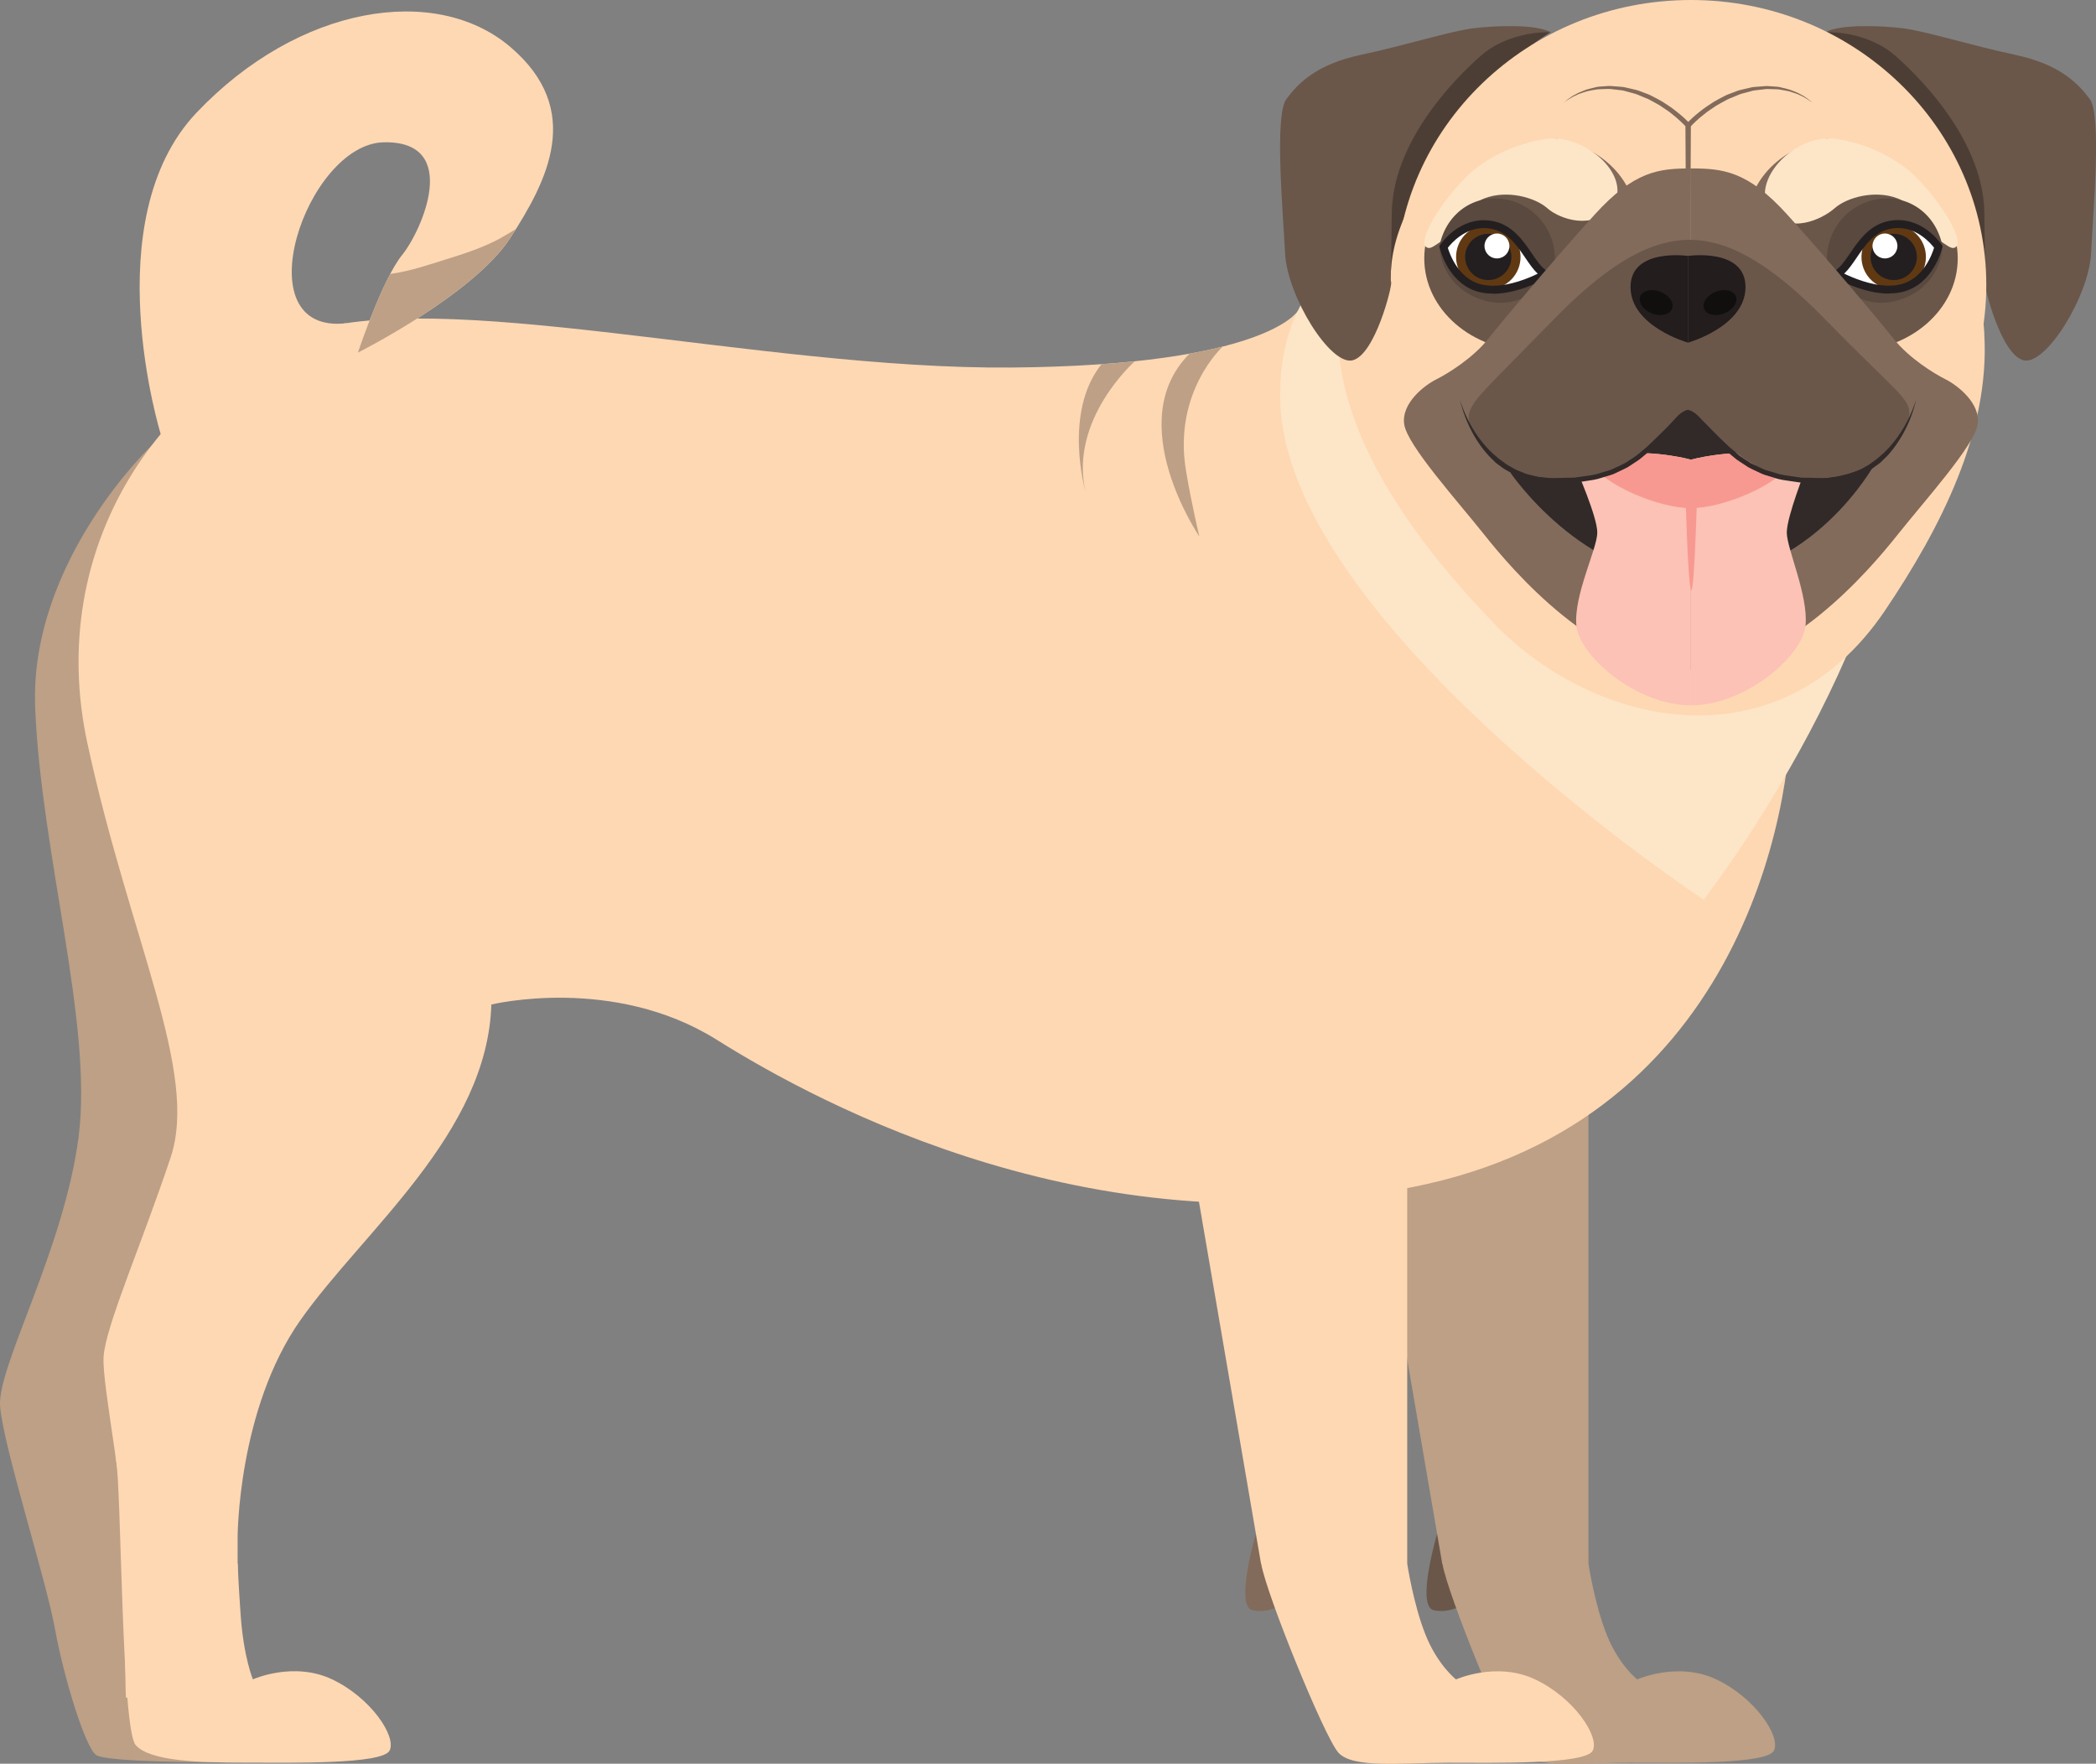 <?xml version="1.0" encoding="UTF-8"?>
<svg id="Ebene_2" data-name="Ebene 2" xmlns="http://www.w3.org/2000/svg" viewBox="0 0 250.87 211.1">
  <rect x="0" y="0" width="250.87" height="211.1" fill="#808080" stroke="none"/>
  <defs>
    <style>
      .cls-1 {
        fill: #4d3e35;
      }

      .cls-1, .cls-2, .cls-3, .cls-4, .cls-5, .cls-6, .cls-7, .cls-8, .cls-9, .cls-10, .cls-11, .cls-12, .cls-13, .cls-14, .cls-15 {
        stroke-width: 0px;
      }

      .cls-2 {
        fill: #603913;
      }

      .cls-3 {
        fill: #312a28;
      }

      .cls-4 {
        fill: #bda085;
      }

      .cls-5 {
        fill: #f89991;
      }

      .cls-6 {
        fill: #fed8b3;
      }

      .cls-7 {
        fill: #fde6c7;
      }

      .cls-8 {
        fill: #6a574a;
      }

      .cls-9 {
        fill: #110e0e;
      }

      .cls-10 {
        fill: #59493e;
      }

      .cls-11 {
        fill: #fff;
      }

      .cls-12 {
        fill: #fbc2b5;
      }

      .cls-13 {
        fill: #231f20;
      }

      .cls-14 {
        fill: #231d1d;
      }

      .cls-15 {
        fill: #826b5b;
      }
    </style>
  </defs>
  <g id="Pug">
    <g>
      <path class="cls-8" d="m172.01,183.57s-2.58,8.71-.39,9.16c2.19.46,4.01-1,4.01-1l-3.62-8.16Z"/>
      <path class="cls-4" d="m18.18,53.29s-14.7,13.88-13.97,31.46c.73,17.58,6.93,37.81,5.2,51.3C7.67,149.54-.35,163.57.01,168.31c.36,4.74,5.47,20.6,6.56,26.61s3.65,14.22,4.92,15.13c1.28.91,14.21.87,14.21.87l-.59-27.35.59-31.66,10.21-26.25,2.55-49.42-20.3-22.95Z"/>
      <polygon class="cls-4" points="190.12 187.15 172.62 187.15 162.66 129.06 190.12 129.06 190.12 187.15"/>
      <path class="cls-4" d="m190.12,187.15s.73,4.86,2.19,8.51c1.46,3.65,3.65,5.35,3.65,5.35,0,0,4.86-2.19,9.48,0s7.71,6.8,6.89,8.51-12,1.46-17.34,1.46-11.42.73-13.12-1.22c-1.7-1.94-8.61-18.94-9.23-22.6-.63-3.66,7.53-10.69,7.53-10.69l9.96,10.69Z"/>
      <path class="cls-15" d="m150.32,183.57s-2.58,8.71-.39,9.16c2.19.46,4.01-1,4.01-1l-3.62-8.16Z"/>
      <path class="cls-6" d="m155.3,37.26s-3.88,6.48-34.26,6.73c-30.38.25-68.53-9.95-85.06-4-16.53,5.95-30.62,25.39-25.52,48.97,5.1,23.57,13.37,39.37,9.96,49.58-3.4,10.21-7.78,20.17-8.02,23.82-.24,3.65,2.92,17.74,2.67,26.49-.24,8.75,0,14.34,0,14.34h13.37v-19.2s0-15.31,7.53-26,22.36-22.3,22.84-37.76c0,0,14.58-3.56,26.98,4.22,12.39,7.78,46.17,26,85.06,17.25,38.88-8.75,44.15-47.79,43.46-58.53-.69-10.73-28.88-36.01-28.88-36.01l-30.14-9.9Z"/>
      <polygon class="cls-6" points="168.43 187.15 150.93 187.15 140.97 129.06 168.43 129.06 168.43 187.15"/>
      <path class="cls-6" d="m168.43,187.15s.73,4.86,2.19,8.51c1.46,3.65,3.65,5.35,3.65,5.35,0,0,4.86-2.19,9.48,0,4.62,2.19,7.71,6.8,6.89,8.51s-12,1.46-17.34,1.46-11.42.73-13.12-1.22c-1.7-1.94-8.61-18.94-9.23-22.6-.63-3.66,7.53-10.69,7.53-10.69l9.96,10.69Z"/>
      <path class="cls-6" d="m28.45,187.15s.08,2.31.36,6.23c.36,5.01,1.46,7.62,1.46,7.62,0,0,4.86-2.19,9.48,0s7.71,6.8,6.89,8.51c-.82,1.7-12,1.46-17.34,1.46s-11.36-.15-13.06-2.1c-1.7-1.94-1.71-30.44-2.34-34.1-.63-3.66,4.59,1.69,4.59,1.69l9.96,10.69Z"/>
      <path class="cls-6" d="m19.24,51.97s-7.92-25.63,4.29-38.49C35.74.62,52.14-1.98,61.07,5.61c8.93,7.59,4.37,16.12,0,22.88-4.37,6.76-18.23,13.72-18.23,13.72,0,0,2.92-8.78,5.29-11.69,2.37-2.92,7.11-13.67-2.19-13.49-9.3.18-17,23.08-4.49,21.66l.84,13.28-19.5,3.52-3.56-3.52Z"/>
      <path class="cls-4" d="m60.03,28.44c-2.07,1.14-4.19,1.84-6.44,2.54-2.15.67-4.52,1.49-6.89,1.81-1.97,3.74-3.86,9.41-3.86,9.41,0,0,13.85-6.95,18.23-13.72.23-.35.45-.71.68-1.07-.57.35-1.14.7-1.72,1.02Z"/>
      <path class="cls-7" d="m227.97,46.92c1.65,27.74-24.06,60.76-24.06,60.76,0,0-50.69-33.46-50.69-60.31,0-19.46,17.92-24.28,39.27-24.28s34.32,4.41,35.48,23.84Z"/>
      <path class="cls-6" d="m237.5,40c.69,11.65-5.25,23.25-11.91,33.11-12.68,18.77-34.67,14.04-46.74,1.55-9.8-10.13-18.68-22.63-18.68-34.66,0-19.46,17.31-35.24,38.67-35.24s37.51,15.81,38.67,35.24Z"/>
      <path class="cls-4" d="m146.36,41.48h0c-1.17.3-2.49.58-3.98.85,0,0,0,0,0,0-8.18,8.17,1.17,21.88,1.17,21.88,0,0-1.01-4.23-1.61-7.94-1.54-9.4,4.42-14.8,4.42-14.8Z"/>
      <path class="cls-4" d="m131.84,43.59s0,0,0,0c-4.63,5.78-1.93,15.22-1.93,15.22-1.94-8.65,5.91-15.56,5.91-15.56h0c-1.25.13-2.57.24-3.98.34Z"/>
      <g>
        <path class="cls-1" d="m218.5,3.85s6.85,4.07,10.59,10.37c3.75,6.3,8.07,11.51,8.5,17.96.43,6.45,4.34-16.52,4.34-16.52l-6.31-5.78-9.9-5.32-4.44-.75-2.79.02Z"/>
        <path class="cls-8" d="m218.5,3.85s4.83-.26,8.36,2.83c3.53,3.09,10.57,10.54,10.65,18.84s.17,7.78.07,8.3c-.1.51,1.92,8.6,4.6,9.3,2.67.7,7.83-7.65,8.1-12.79.26-5.14,1.29-16.54-.16-18.48-1.45-1.94-3.63-4.16-8.97-5.3s-10.62-2.82-13.43-3.17c-2.81-.34-7.47-.48-9.2.46Z"/>
        <path class="cls-1" d="m185.59,3.85s-6.85,4.07-10.59,10.37c-3.75,6.3-8.07,11.51-8.5,17.96-.43,6.45-4.34-16.52-4.34-16.52l6.31-5.78,9.9-5.32,4.44-.75,2.79.02Z"/>
        <path class="cls-8" d="m185.59,3.85s-4.83-.26-8.36,2.83c-3.53,3.09-10.57,10.54-10.65,18.84s-.17,7.78-.07,8.3-1.92,8.6-4.6,9.3c-2.67.7-7.83-7.65-8.1-12.79-.26-5.14-1.29-16.54.16-18.48,1.45-1.94,3.63-4.16,8.97-5.3,5.35-1.14,10.62-2.82,13.43-3.17,2.81-.34,7.47-.48,9.2.46Z"/>
        <ellipse class="cls-6" cx="202.39" cy="34.11" rx="35.35" ry="34.11"/>
        <ellipse class="cls-8" cx="183.24" cy="30.93" rx="12.77" ry="11.08"/>
        <ellipse class="cls-8" cx="221.55" cy="30.93" rx="12.77" ry="11.08"/>
        <path class="cls-15" d="m187.2,12.28c.24-.24.52-.46.81-.65.28-.21.6-.34.91-.52.32-.14.65-.26.97-.39.33-.1.68-.17,1.02-.26.34-.11.69-.09,1.04-.13.35-.02.7-.07,1.05-.02l1.05.08c.39.02.69.14,1.04.2.34.09.67.14,1.01.25l1,.38c.34.12.65.28.96.45.31.17.63.32.93.51l.88.58c.3.19.56.42.84.63.56.43,1.07.9,1.57,1.43l.08.08v.12s-.02,4.55-.02,4.55c-.01,1.52,0,3.03-.04,4.55-.05,3.03-.11,6.06-.24,9.1-.13-3.03-.19-6.06-.24-9.1-.03-1.52-.03-3.03-.04-4.55l-.02-4.55.08.2c-.45-.48-.95-.95-1.48-1.38-.27-.21-.52-.44-.81-.62l-.84-.57c-.29-.18-.59-.33-.89-.5-.3-.17-.59-.33-.91-.44l-.93-.39c-.31-.12-.66-.19-.99-.29-.33-.07-.68-.22-.99-.23l-1.01-.12c-.34-.06-.68-.03-1.01-.02-.34.03-.68,0-1.01.07-.33.06-.67.11-1,.19-.32.11-.65.2-.97.32-.3.15-.63.27-.92.45-.3.17-.59.35-.86.58Z"/>
        <path class="cls-15" d="m216.89,12.28c-.27-.22-.56-.41-.86-.58-.29-.18-.62-.3-.92-.45-.32-.12-.65-.21-.97-.32-.33-.08-.67-.12-1-.19-.33-.08-.68-.05-1.01-.07-.34,0-.68-.05-1.01.02l-1.01.12c-.31.01-.66.16-.99.23-.33.1-.68.16-.99.29l-.93.39c-.31.11-.61.27-.91.44-.29.17-.6.32-.89.5l-.84.57c-.29.18-.54.42-.81.62-.53.42-1.03.89-1.48,1.38l.08-.2-.02,4.55c-.01,1.52,0,3.03-.04,4.55-.05,3.03-.11,6.06-.24,9.1-.13-3.03-.19-6.06-.24-9.1-.03-1.52-.03-3.03-.04-4.55l-.02-4.55v-.12s.08-.08.08-.08c.5-.52,1.01-.99,1.57-1.43.28-.21.55-.44.84-.63l.88-.58c.3-.18.62-.34.93-.51.31-.17.62-.33.96-.45l1-.38c.33-.11.67-.16,1.01-.25.35-.06.65-.19,1.04-.2l1.05-.08c.35-.05.7,0,1.05.02.35.04.7.02,1.04.13.34.09.69.15,1.02.26.33.13.66.25.97.39.3.18.63.31.91.52.29.19.57.41.81.65Z"/>
        <path class="cls-15" d="m218.84,16.57s-6.04.79-8.71,5.92c-3.25,6.26,1.13,3.9,1.13,3.9l3.77-2.65,3.81-7.17Z"/>
        <path class="cls-7" d="m218.02,16.62c2.15-.35,7.97,1.15,11.41,4.69,3.44,3.54,5.44,7.41,4.75,8.17-.69.76-1.54-.8-3.78-1.54-2.24-.74-.59-3.16-3.29-4.2-2.7-1.04-6.05-.12-7.53,1.19-1.48,1.31-5.43,3.18-7.66.33-2.23-2.85,1.33-7.88,6.11-8.64Z"/>
        <path class="cls-15" d="m186.12,16.57s6.04.79,8.71,5.92c3.25,6.26-1.13,3.9-1.13,3.9l-3.77-2.65-3.81-7.17Z"/>
        <g>
          <path class="cls-10" d="m232.5,29.48s.03,4.27-4.46,6.16c-5.48,2.3-9.12-2.78-9.12-2.78l13.58-3.38h0Z"/>
          <g>
            <path class="cls-10" d="m218.92,32.86s4.12.12,7.98-.92c3.86-1.04,5.6-2.46,5.6-2.46-.84-4.23-4.62-6.53-8.48-5.49s-6.14,5.01-5.1,8.87Z"/>
            <g>
              <path class="cls-11" d="m232.01,29.57s-2.14-3.26-5.7-2.67-4.53,4.81-6.45,5.93c0,0,4.29,2.5,7.74,1.67,3.45-.83,4.41-4.93,4.41-4.93Z"/>
              <path class="cls-2" d="m230.51,30.88c-.07,2.13-1.85,3.8-3.98,3.73-2.13-.07-3.8-1.85-3.73-3.98.07-2.13,1.85-3.8,3.98-3.73,2.13.07,3.8,1.85,3.73,3.98Z"/>
              <path class="cls-13" d="m229.43,30.84c-.05,1.53-1.33,2.73-2.86,2.68s-2.73-1.33-2.68-2.86c.05-1.53,1.33-2.73,2.86-2.68,1.53.05,2.73,1.33,2.68,2.86Z"/>
              <path class="cls-11" d="m227.1,29.49c-.03.83-.72,1.47-1.54,1.44-.83-.03-1.47-.72-1.44-1.54.03-.83.72-1.47,1.54-1.44.83.03,1.47.72,1.44,1.54Z"/>
              <path class="cls-13" d="m226.08,35.14h0c-3.17,0-6.33-1.83-6.46-1.91l-.7-.41.7-.41c.63-.37,1.21-1.2,1.81-2.09,1.06-1.56,2.39-3.5,4.8-3.9.31-.05.63-.08.94-.08,3.26,0,5.15,2.83,5.23,2.95l.11.17-.05.2c-.04.18-1.07,4.39-4.76,5.28-.5.12-1.05.18-1.62.18Zm-5.35-2.39c1.05.51,3.24,1.44,5.35,1.44h0c.5,0,.97-.05,1.4-.16,2.7-.65,3.77-3.58,4.01-4.38-.43-.56-2-2.36-4.32-2.36-.26,0-.52.02-.78.07-2.02.33-3.12,1.94-4.18,3.5-.48.71-.95,1.39-1.48,1.89Z"/>
            </g>
          </g>
        </g>
        <path class="cls-7" d="m186.77,16.62c-2.15-.35-7.97,1.15-11.41,4.69-3.44,3.54-5.44,7.41-4.75,8.17s1.54-.8,3.78-1.54c2.24-.74.59-3.16,3.29-4.2,2.7-1.04,6.05-.12,7.53,1.19,1.48,1.31,5.48,2.67,7.71-.18s-1.39-7.36-6.16-8.13Z"/>
        <g>
          <path class="cls-10" d="m172.28,29.48s-.03,4.27,4.46,6.16c5.48,2.3,9.12-2.78,9.12-2.78l-13.58-3.38h0Z"/>
          <g>
            <path class="cls-10" d="m185.86,32.86s-4.12.12-7.98-.92-5.6-2.46-5.6-2.46c.84-4.23,4.62-6.53,8.48-5.49,3.86,1.04,6.14,5.01,5.1,8.87Z"/>
            <g>
              <path class="cls-11" d="m172.78,29.57s2.14-3.26,5.7-2.67c3.56.59,4.53,4.81,6.45,5.93,0,0-4.29,2.5-7.74,1.67-3.45-.83-4.41-4.93-4.41-4.93Z"/>
              <path class="cls-2" d="m174.28,30.88c.07,2.13,1.85,3.8,3.98,3.73,2.13-.07,3.8-1.85,3.73-3.98-.07-2.13-1.85-3.8-3.98-3.73-2.13.07-3.8,1.85-3.73,3.98Z"/>
              <path class="cls-13" d="m175.36,30.84c.05,1.53,1.33,2.73,2.86,2.68,1.53-.05,2.73-1.33,2.68-2.86-.05-1.53-1.33-2.73-2.86-2.68-1.53.05-2.73,1.33-2.68,2.86Z"/>
              <path class="cls-11" d="m177.68,29.49c.03.83.72,1.47,1.54,1.44.83-.03,1.47-.72,1.44-1.54-.03-.83-.72-1.47-1.54-1.44s-1.47.72-1.44,1.54Z"/>
              <path class="cls-13" d="m178.7,35.14c-.57,0-1.12-.06-1.62-.18-3.69-.89-4.72-5.1-4.76-5.28l-.05-.2.11-.17c.08-.12,1.97-2.95,5.23-2.95.31,0,.62.03.94.08,2.42.4,3.74,2.34,4.8,3.9.6.88,1.17,1.72,1.81,2.09l.7.41-.7.41c-.13.08-3.3,1.91-6.46,1.91Zm-5.41-5.48c.24.8,1.3,3.73,4.01,4.38.43.1.9.16,1.4.16,2.12,0,4.31-.93,5.35-1.44-.53-.5-1-1.18-1.48-1.89-1.06-1.56-2.16-3.16-4.18-3.5-.26-.04-.52-.07-.78-.07-2.32,0-3.89,1.8-4.32,2.36Z"/>
            </g>
          </g>
        </g>
        <path class="cls-15" d="m202.39,20.16c3.85,0,6.8.31,11.54,5.54,4.74,5.23,10.89,12.54,12.72,14.85,1.83,2.31,4.83,4.16,6.21,4.85s4.23,2.85,3.85,5.39c-.38,2.54-6.37,9.16-9.61,13.24-3.24,4.08-13.44,16.16-24.71,16.16V20.16Z"/>
        <path class="cls-15" d="m202.39,20.16c-3.85,0-6.8.31-11.54,5.54-4.74,5.23-10.89,12.54-12.72,14.85s-4.83,4.16-6.21,4.85c-1.39.69-4.23,2.85-3.85,5.39.38,2.54,6.37,9.16,9.61,13.24,3.24,4.08,13.44,16.16,24.71,16.16V20.16Z"/>
        <path class="cls-3" d="m221.82,54.87l-19.43-6.57-19.43,6.57-2.18,1.7s8.61,12.75,21.61,12.75c14.5,0,22.02-13.83,22.02-13.83l-2.59-.62Z"/>
        <path class="cls-12" d="m202.39,55.02s4.08-1.15,8.62-.69c4.54.46,5.16,1.69,5.16,1.69,0,0-2.31,5.79-2.31,7.72s2.61,7.55,2.24,11.16-7.17,9.52-13.71,9.52v-29.4Z"/>
        <path class="cls-12" d="m202.39,55.02s-4.08-1.15-8.62-.69c-4.54.46-5.16,1.69-5.16,1.69,0,0,2.57,5.79,2.57,7.72s-2.86,7.55-2.5,11.16c.36,3.61,7.17,9.52,13.71,9.52v-29.4Z"/>
        <path class="cls-5" d="m202.43,70.65h0c.41,0,.75-13.2.75-13.2,0-.64-.34-1.16-.75-1.16h0c-.41,0-.75.52-.75,1.16,0,0,.34,13.2.75,13.2Z"/>
        <path class="cls-5" d="m193.77,54.33s-3.34,1.05-3.39,1.05c1.52,2.63,8.12,5.44,12.01,5.44v-5.8s-4.08-1.15-8.62-.69Z"/>
        <path class="cls-5" d="m211.01,54.33s3.34,1.05,3.39,1.05c-1.52,2.63-8.12,5.44-12.01,5.44v-5.8s4.08-1.15,8.62-.69Z"/>
        <path class="cls-8" d="m202.39,28.7c-3.23,0-8.08,1-16.28,9.39-8.19,8.39-9.63,9.54-10.21,11.18-.56,1.57,1,3.92,2.64,5.44,2.69,2.49,9.87,3.81,14.64,1.58,5.76-2.69,6.19-5.96,9.2-7.53v-20.06Z"/>
        <path class="cls-8" d="m202.04,28.7c3.23,0,8.08,1,16.28,9.39s10.08,9.45,10.21,11.18c.1,1.39-1.3,3.69-2.94,5.21-2.69,2.49-9.56,4.04-14.34,1.81-5.76-2.69-6.52-6.29-9.83-7.32l.62-20.27Z"/>
        <g>
          <path class="cls-14" d="m202.04,30.63s6.88-.99,6.88,3.73-6.88,6.65-6.88,6.65v-10.38Z"/>
          <path class="cls-9" d="m207.79,35.53c.23.73-.44,1.63-1.5,2.01-1.06.38-2.11.09-2.35-.64-.23-.73.44-1.63,1.5-2.01,1.06-.38,2.11-.09,2.35.64Z"/>
          <path class="cls-14" d="m202.04,30.63s-6.88-.99-6.88,3.73,6.88,6.65,6.88,6.65v-10.38Z"/>
          <path class="cls-9" d="m196.3,35.53c-.23.73.44,1.63,1.5,2.01,1.06.38,2.11.09,2.35-.64s-.44-1.63-1.5-2.01c-1.06-.38-2.11-.09-2.35.64Z"/>
        </g>
      </g>
      <path class="cls-3" d="m229.33,47.86c-.31,1.41-.85,2.79-1.56,4.07-.36.64-.76,1.25-1.21,1.84-.24.28-.46.58-.72.84l-.8.78-.9.66c-.31.21-.65.37-.97.56-.32.2-.68.31-1.02.46-.34.14-.69.28-1.06.35-.36.08-.72.19-1.09.25l-1.11.12c-.78.08-1.46,0-2.2,0l-1.09-.02-1.1-.16c-.73-.11-1.48-.18-2.17-.44l-1.06-.32c-.36-.1-.68-.3-1.02-.44-.33-.16-.68-.31-1-.49l-.93-.61c-.32-.19-.61-.41-.89-.66l-.85-.71-1.57-1.51c-.51-.5-1.05-1.02-1.53-1.56-.48-.52-.98-1.12-1.5-1.24h.11c-.52.13-1.02.73-1.5,1.24-.48.54-1.02,1.06-1.53,1.56l-1.57,1.51-.85.71c-.28.25-.57.47-.89.66l-.93.61c-.32.18-.67.32-1,.49-.34.14-.66.35-1.02.44l-1.06.32c-.7.25-1.44.33-2.16.44l-1.09.16-1.1.02c-.74,0-1.45.07-2.21,0l-1.08-.11c-.36-.06-.73-.17-1.1-.25-.37-.07-.72-.21-1.07-.35-.34-.14-.7-.26-1.02-.46-.32-.19-.66-.35-.97-.56l-.9-.66-.79-.78c-.26-.27-.48-.56-.72-.84-.45-.58-.85-1.2-1.21-1.84-.71-1.28-1.24-2.65-1.57-4.06.43,1.38,1.05,2.7,1.83,3.9.39.6.83,1.17,1.3,1.7.25.25.48.52.74.76l.81.69.85.62c.29.2.61.35.91.53.3.19.64.29.96.43.32.14.65.27.99.33.34.08.66.18,1.01.24l1.08.11c.68.07,1.42,0,2.13,0l1.07-.02,1.06-.15c.7-.1,1.42-.17,2.08-.42l1.02-.3c.34-.09.64-.29.97-.42.32-.16.64-.29.95-.46l.89-.58c.3-.18.59-.4.85-.63l.82-.68,1.56-1.5c.52-.51,1.03-1,1.51-1.54.51-.5.92-1.17,1.84-1.43l.05-.02.05.02c.92.26,1.33.93,1.84,1.43.48.53.98,1.03,1.51,1.54l1.56,1.5.82.68c.27.24.55.45.85.63l.89.58c.31.17.64.31.95.46.32.14.63.33.97.42l1.02.3c.67.25,1.38.31,2.07.42l1.05.15,1.09.02c.71,0,1.48.07,2.14,0l1.05-.11c.35-.06.68-.16,1.03-.24.35-.07.67-.19,1-.33.32-.14.66-.24.96-.43.3-.18.62-.33.91-.53l.85-.62.8-.69c.26-.24.49-.51.74-.76.47-.53.91-1.1,1.3-1.7.78-1.2,1.41-2.52,1.84-3.9Z"/>
    </g>
  </g>
</svg>